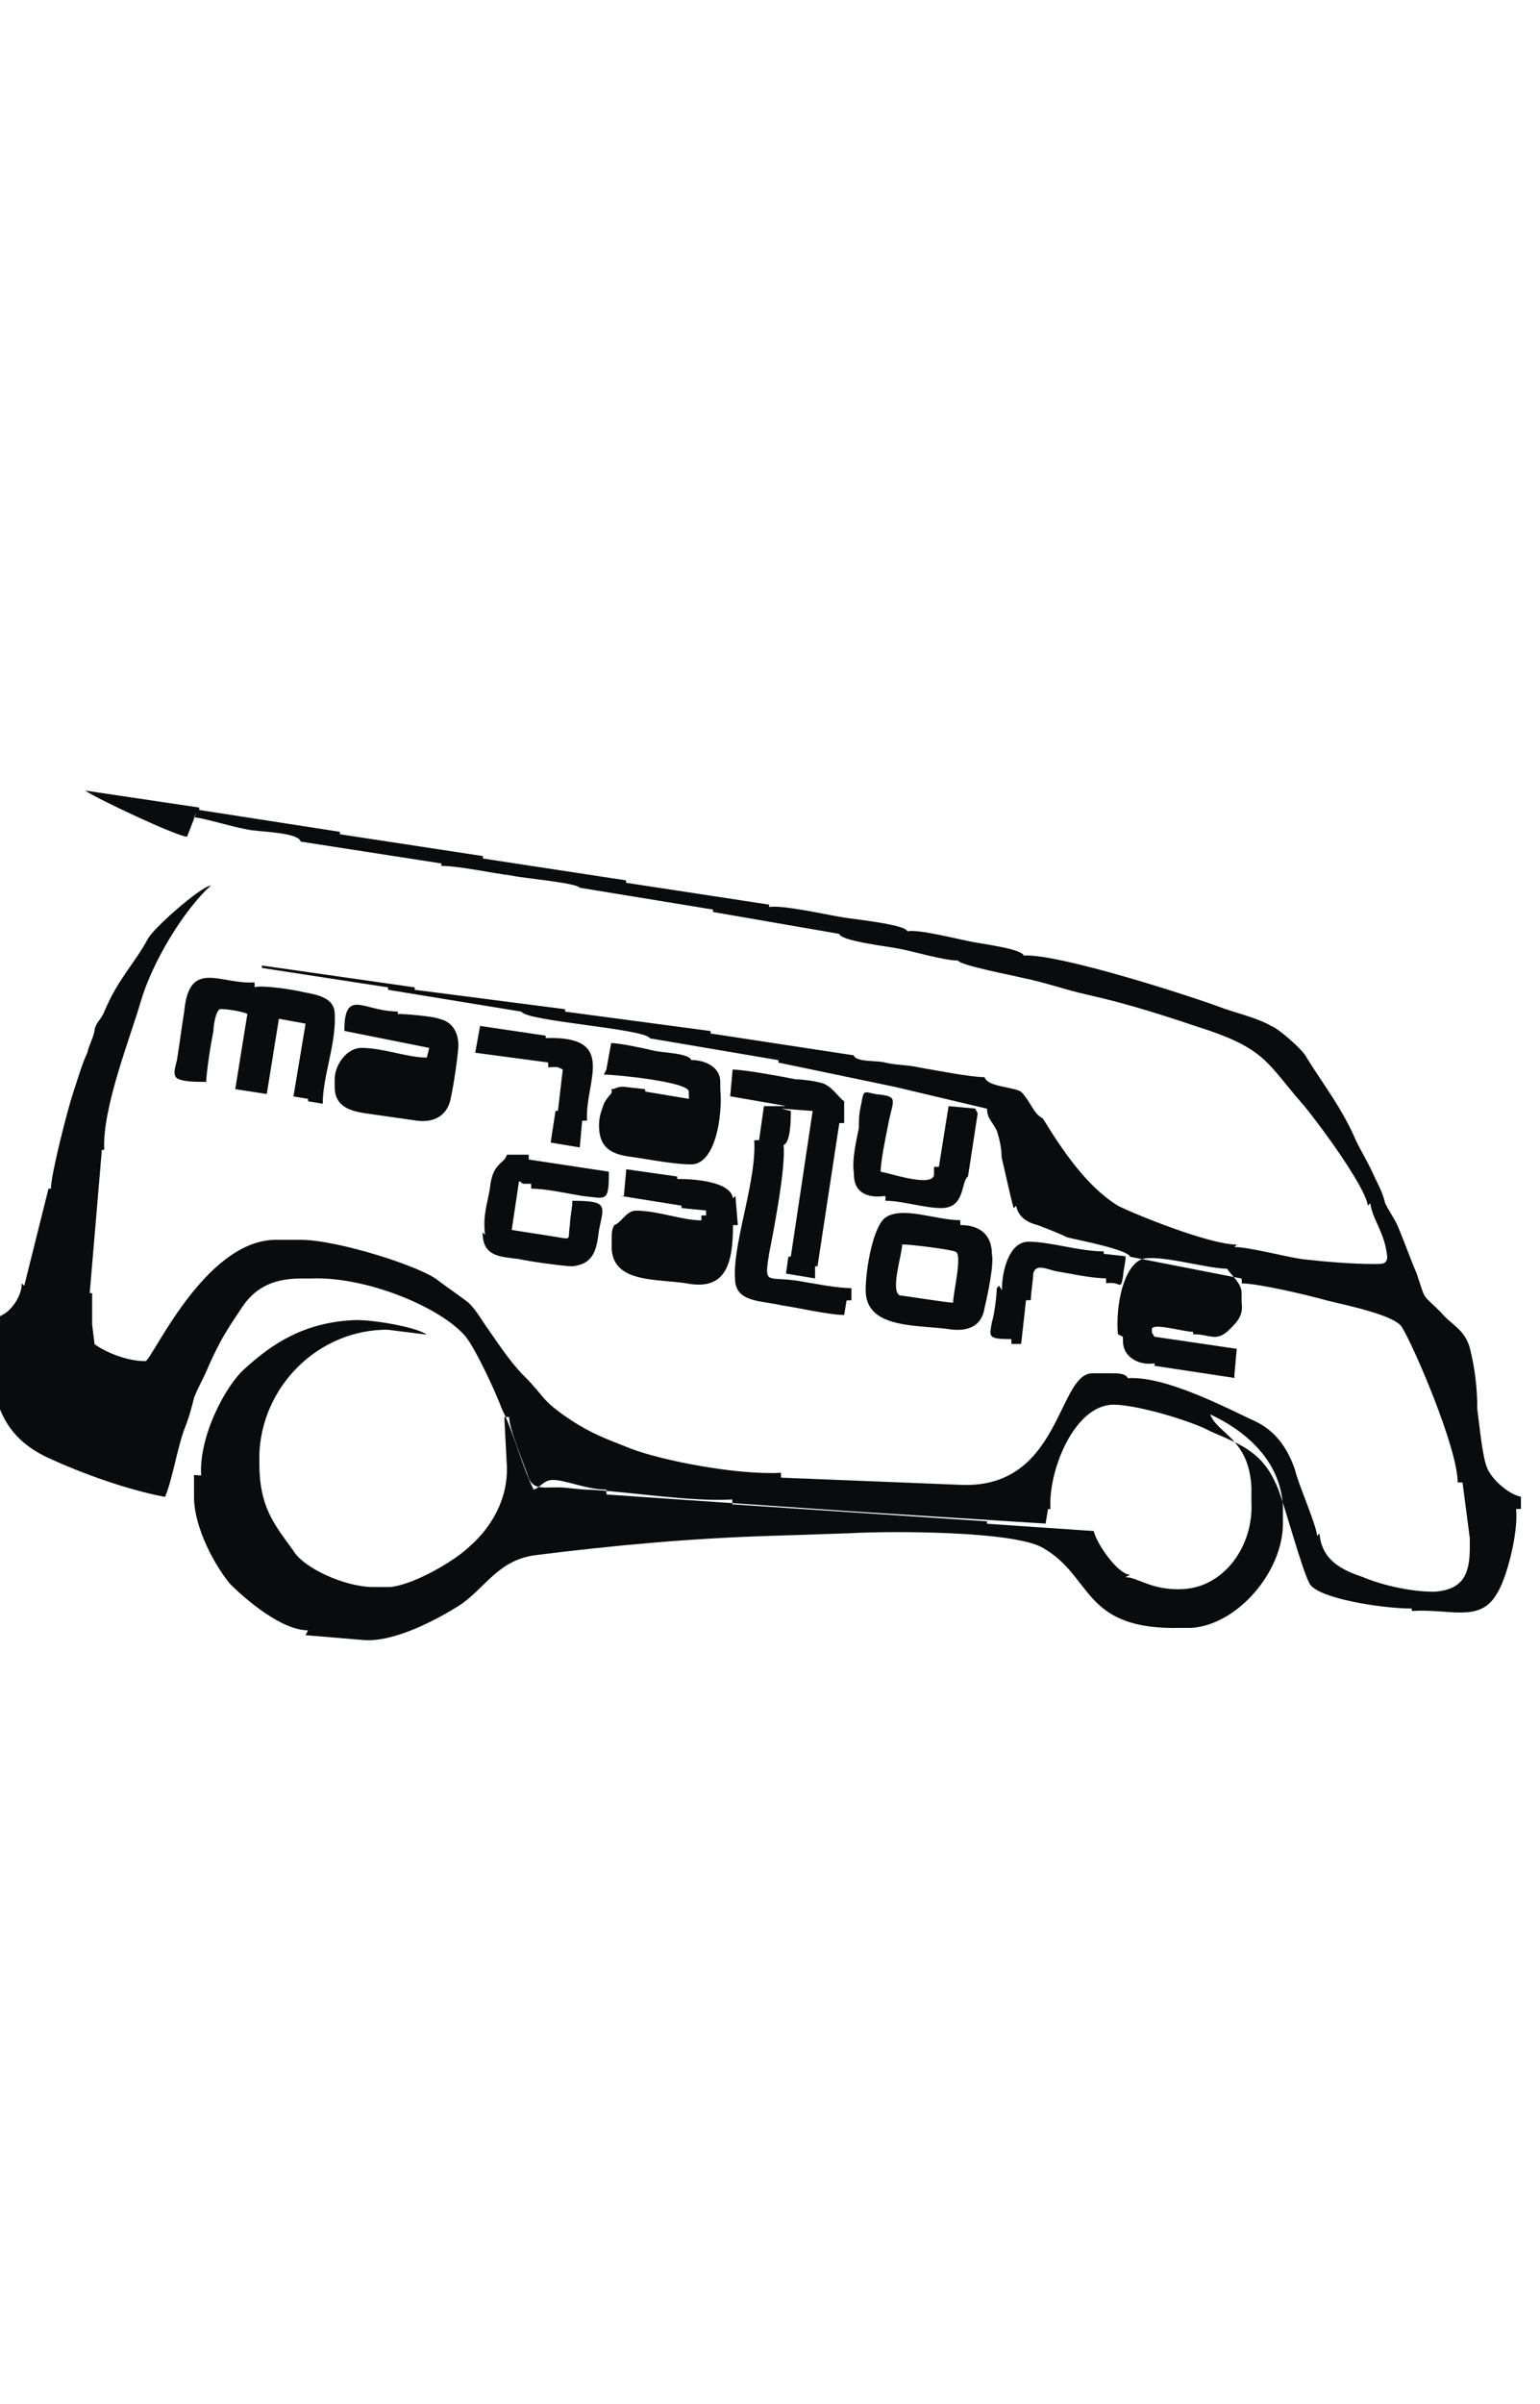 <?xml version="1.0" encoding="UTF-8"?>
<!DOCTYPE svg PUBLIC "-//W3C//DTD SVG 1.1//EN" "http://www.w3.org/Graphics/SVG/1.1/DTD/svg11.dtd">
<!-- Creator: CorelDRAW -->
<svg xmlns="http://www.w3.org/2000/svg" xml:space="preserve" width="25in" height="39in" style="shape-rendering:geometricPrecision; text-rendering:geometricPrecision; image-rendering:optimizeQuality; fill-rule:evenodd; clip-rule:evenodd"
viewBox="0 0 0.635 0.359"
 xmlns:xlink="http://www.w3.org/1999/xlink">
 <defs>
  <style type="text/css">
   <![CDATA[
    .fil0 {fill:#0A0B0C}
   ]]>
  </style>
 </defs>
 <g id="Layer_x0020_1">
  <path class="fil0" d="M0.085 0.131c-0,-0.005 0.002,-0.017 0.003,-0.022 0,-0.002 0.001,-0.009 0.003,-0.009 0.003,-0 0.009,0.001 0.011,0.002l-0.005 0.031 0.013 0.002 0.005 -0.031 0.011 0.002 -0.005 0.03 0.006 0.001 7.75354e-005 0.001 0.006 0.001c0,-0.011 0.005,-0.023 0.005,-0.035l-5.74336e-005 -0.002c-0,-0.007 -0.008,-0.008 -0.013,-0.009 -0.004,-0.001 -0.017,-0.003 -0.02,-0.002l-5.45619e-005 -0.002c-0.014,0.001 -0.027,-0.01 -0.029,0.012 -0.001,0.006 -0.002,0.014 -0.003,0.02 -0.001,0.004 -0.002,0.007 0.001,0.008 0.003,0.001 0.007,0.001 0.011,0.001zm0.111 -0.013l0.03 0.004 5.83908e-005 0.002 0.002 -8.80649e-005c0.002,-7.56209e-005 0.002,0 0.004,0.001l-0.002 0.017 -0.001 9.85944e-005 -0.002 0.013 0.012 0.002 0.001 -0.011 0.002 -6.12625e-005c-0.001,-0.016 0.013,-0.035 -0.017,-0.034l-9.76372e-005 -0.001 -0.027 -0.004 -0.002 0.011zm0.053 0.009c0.005,0 0.035,0.003 0.035,0.007l8.13643e-005 0.003 -0.018 -0.003 -7.27493e-005 -0.001 -0.009 -0.001c-0.003,-0 -0.003,0.001 -0.005,0.001 0.001,0.002 -0.001,0.002 -0.003,0.006 -0.001,0.003 -0.002,0.005 -0.002,0.009 0,0.01 0.006,0.012 0.014,0.013 0.007,0.001 0.017,0.003 0.024,0.003 0.01,-0 0.013,-0.02 0.012,-0.031l-0 -0.003c-0,-0.006 -0.006,-0.009 -0.012,-0.009 -0.001,-0.003 -0.013,-0.003 -0.016,-0.004 -0.004,-0.001 -0.014,-0.003 -0.017,-0.003l-0.002 0.011zm0.103 0.039l8.23215e-005 0.002c0,0.008 0.006,0.01 0.013,0.009l5.64764e-005 0.002c0.007,-0 0.016,0.003 0.023,0.003 0.01,-0 0.008,-0.011 0.011,-0.013l0.004 -0.026 -0.001 -0.002 -0.011 -0.001 -0.004 0.025 -0.002 5.26475e-005 0 0.003c0,0.006 -0.02,-0.001 -0.022,-0.001 -6.50914e-005,-0.004 0.002,-0.014 0.003,-0.019 0.002,-0.011 0.005,-0.012 -0.005,-0.013 -0.005,-0.001 -0.005,-0.002 -0.006,0.004 -0.001,0.004 -0.001,0.007 -0.001,0.01 -0.001,0.005 -0.003,0.013 -0.002,0.019zm-0.096 0.011l0.025 0.004 9.18938e-005 0.001 0.01 0.001 8.80649e-005 0.002 -0.002 5.74336e-005 5.74336e-005 0.002c-0.008,0 -0.018,-0.004 -0.027,-0.004 -0.004,0 -0.006,0.005 -0.009,0.006 -0.001,0.002 -0.001,0.003 -0.001,0.006l0 0.004c0.001,0.014 0.019,0.012 0.031,0.014 0.016,0.003 0.019,-0.008 0.019,-0.024l0.002 -5.74336e-005 -0.001 -0.012 -0.001 0.001c-0.001,-0.007 -0.016,-0.008 -0.023,-0.008l-0 -0.001 -0.021 -0.003 -0.001 0.011zm0.101 0.04c0.001,0.015 0.022,0.013 0.035,0.015 0.008,0.001 0.013,-0.002 0.014,-0.009 0.001,-0.004 0.004,-0.018 0.003,-0.022 -0,-0.008 -0.005,-0.012 -0.013,-0.012l-5.36047e-005 -0.002c-0.01,0 -0.024,-0.006 -0.031,-0.001 -0.005,0.004 -0.008,0.021 -0.008,0.03zm0.036 0.004c-0.002,2.77596e-005 -0.021,-0.003 -0.022,-0.003 -0.004,-0.002 0.001,-0.017 0.001,-0.021 0.003,-9.38082e-005 0.02,0.002 0.022,0.003 0.003,0.001 -0.001,0.017 -0.001,0.021zm-0.194 -0.029c0,0.01 0.007,0.01 0.015,0.011 0.004,0.001 0.019,0.003 0.022,0.003 0.009,-0.001 0.01,-0.007 0.011,-0.015 0.002,-0.01 0.004,-0.012 -0.011,-0.012 -0,0.003 -0.001,0.007 -0.001,0.01 -0.001,0.006 0.001,0.006 -0.005,0.005 -0.006,-0.001 -0.013,-0.002 -0.019,-0.003l0.003 -0.02c0.001,0 0.001,0.001 0.002,0.001l0.003 -0 5.74336e-005 0.002c0.006,-0 0.015,0.002 0.021,0.003 0.01,0.001 0.011,0.003 0.011,-0.01l-0.033 -0.005 -5.74336e-005 -0.002 -0.009 0c-0.001,0.004 -0.006,0.003 -0.007,0.014 -0.001,0.006 -0.003,0.011 -0.002,0.019zm0.213 0.022l-0.001 0.001c0,0.003 -0.001,0.011 -0.002,0.014 -0.001,0.006 -0.002,0.007 0.008,0.007l5.93481e-005 0.002 0.004 -0 0.002 -0.018 0.002 -5.55192e-005c-9.2851e-005,-0.002 0.001,-0.009 0.001,-0.011 0.001,-0.004 0.005,-0.002 0.009,-0.001 0.006,0.001 0.015,0.003 0.021,0.003l5.55192e-005 0.002 0.002 -8.71077e-005c0.004,-0 0.004,0.003 0.005,-0.003 0,-0.002 0.001,-0.005 0.001,-0.008l-0.009 -0.001 -0 -0.001c-0.01,0 -0.022,-0.004 -0.031,-0.004 -0.008,0 -0.011,0.012 -0.011,0.02zm-0.089 -0.074l-0.008 -0 -0.002 0.014 -0.002 5.26475e-005c0.001,0.016 -0.008,0.04 -0.008,0.055l8.61504e-005 0.002c0,0.01 0.011,0.009 0.019,0.011 0.007,0.001 0.02,0.004 0.026,0.004l0.001 -0.006 0.002 -5.55192e-005 -0 -0.005c-0.006,0 -0.016,-0.002 -0.022,-0.003 -0.013,-0.002 -0.014,0.002 -0.012,-0.011 0.002,-0.01 0.007,-0.036 0.006,-0.045 0.003,-0.001 0.003,-0.011 0.003,-0.014l-0.004 -0.001 0.013 0.001 -0.009 0.06 -0.001 0 -0.001 0.007 0.012 0.002 0 -0.005 0.001 -0 0.009 -0.059 0.002 -5.83908e-005 -0 -0.009c-0.002,-0.001 -0.004,-0.005 -0.008,-0.007 -0.002,-0.001 -0.009,-0.002 -0.012,-0.002 -0.005,-0.001 -0.021,-0.004 -0.026,-0.004l-0.001 0.011 0.023 0.004zm-0.243 0.152l0 0.009c0,0.013 0.009,0.029 0.015,0.036 0.006,0.006 0.021,0.019 0.032,0.019l-0.001 0.002 0.024 0.002c0.013,0.001 0.031,-0.009 0.039,-0.014 0.011,-0.007 0.016,-0.019 0.032,-0.021 0.032,-0.004 0.064,-0.007 0.099,-0.008l0.03 -0.001c0.017,-0.001 0.068,-0.001 0.08,0.006 0.021,0.012 0.016,0.034 0.057,0.033l0.004 -0c0.019,-0.001 0.038,-0.023 0.038,-0.043l-0 -0.007c-0.001,-0.02 -0.017,-0.032 -0.03,-0.038 0.003,0.008 0.016,0.01 0.017,0.03l0 0.006c0.001,0.018 -0.011,0.035 -0.028,0.036l-0.002 8.4236e-005c-0.012,0 -0.017,-0.005 -0.022,-0.005l0.002 -0.001c-0.005,-0 -0.014,-0.013 -0.015,-0.018l-0.044 -0.003 -0 -0.001 -0.105 -0.007 -5.93481e-005 -0.002c-0.017,0.001 -0.041,-0.003 -0.058,-0.004 -0.005,-0 -0.01,-0.001 -0.014,-0.001 -0.006,-0 -0.01,0.001 -0.012,-0.004 -0.002,-0.006 -0.008,-0.02 -0.008,-0.025l-0.002 5.83908e-005 0.001 0.019c0.001,0.015 -0.007,0.027 -0.015,0.034 -0.006,0.006 -0.023,0.016 -0.033,0.017l-0.007 0c-0.012,0 -0.029,-0.008 -0.033,-0.015 -0.008,-0.011 -0.014,-0.018 -0.014,-0.036 -0.001,-0.029 0.022,-0.054 0.051,-0.055l0.002 -0 0.016 0.002c-0.004,-0.003 -0.021,-0.006 -0.029,-0.006l-0.001 2.68024e-005c-0.021,0.001 -0.034,0.01 -0.045,0.02 -0.008,0.007 -0.019,0.028 -0.018,0.044zm0.383 -0.057l5.83908e-005 0.002c0,0.006 0.006,0.01 0.013,0.009l0 0.001 0.033 0.005 -9.66799e-005 -0.001 0.001 -0.011 -0.034 -0.005c-0.001,-0.002 -0.001,-0.001 -0.001,-0.003 -9.76372e-005,-0.003 0.013,0.001 0.017,0.001l0 0.001c0.007,-0 0.009,0.003 0.014,-0.001 0.003,-0.003 0.007,-0.006 0.006,-0.012l-0 -0.004c-0,-0.004 -0.004,-0.007 -0.006,-0.01 -0.008,0 -0.028,-0.006 -0.035,-0.004 -0.008,0.003 -0.011,0.02 -0.01,0.031zm-0.382 -0.216l-0.001 0.002c0.003,0 0.016,0.004 0.022,0.005 0.004,0.001 0.021,0.001 0.022,0.005l0.058 0.009 0 0.001c0.007,-0 0.021,0.003 0.029,0.004 0.004,0.001 0.027,0.003 0.028,0.005l0.055 0.009 0 0.001 0.052 0.009c0.001,0.003 0.019,0.005 0.024,0.006 0.006,0.001 0.019,0.005 0.025,0.005 0.001,0.002 0.022,0.006 0.026,0.007 0.01,0.002 0.018,0.005 0.027,0.007 0.018,0.004 0.033,0.009 0.051,0.015 0.023,0.008 0.024,0.014 0.038,0.03 0.006,0.007 0.026,0.034 0.027,0.042l0.001 -0.001c0.001,0.007 0.006,0.012 0.007,0.022 6.41342e-005,0.002 -0.001,0.003 -0.003,0.003l-0.002 5.83908e-005c-0.01,0 -0.021,-0.001 -0.03,-0.002 -0.007,-0.001 -0.022,-0.005 -0.028,-0.005l0.001 -0.001c-0.011,0 -0.041,-0.012 -0.049,-0.016 -0.013,-0.008 -0.023,-0.023 -0.031,-0.036 -0.004,-0.002 -0.005,-0.007 -0.009,-0.011 -0.003,-0.002 -0.014,-0.002 -0.015,-0.006 -0.006,0 -0.021,-0.003 -0.027,-0.004 -0.004,-0.001 -0.01,-0.001 -0.014,-0.002 -0.003,-0.001 -0.012,-0 -0.013,-0.003l-0.059 -0.009 -0 -0.001 -0.06 -0.008 -0 -0.001 -0.062 -0.008 -0 -0.001 -0.063 -0.009 -0 0.001 0.052 0.008 0 0.001 0.055 0.009c0.002,0.004 0.051,0.007 0.053,0.011l0.053 0.009 0 0.001 0.048 0.01 0.038 0.009c0,0.004 0.002,0.005 0.004,0.009 0.001,0.003 0.002,0.007 0.002,0.011 0.001,0.004 0.004,0.018 0.005,0.021l0.001 -0.001c0.001,0.005 0.005,0.007 0.009,0.008 0.005,0.002 0.008,0.003 0.012,0.005 0.004,0.001 0.025,0.005 0.026,0.008l0.046 0.009 5.74336e-005 0.002c0.007,-0 0.028,0.005 0.035,0.007 0.008,0.002 0.028,0.006 0.031,0.011 0.005,0.008 0.023,0.05 0.023,0.064l0.002 0 0.003 0.023 0 0.004c0,0.011 -0.003,0.017 -0.014,0.018l-0.001 2.87168e-005c-0.01,0 -0.022,-0.003 -0.029,-0.006 -0.009,-0.003 -0.017,-0.007 -0.018,-0.018l-0.001 0.001c-0,-0.004 -0.008,-0.022 -0.009,-0.027 -0.003,-0.009 -0.008,-0.016 -0.016,-0.02 -0.011,-0.005 -0.037,-0.019 -0.053,-0.018 -0.001,-0.002 -0.004,-0.002 -0.007,-0.002l-0.008 0c-0.014,0.001 -0.013,0.047 -0.053,0.046l-0.075 -0.003 -5.64764e-005 -0.002c-0.018,0.001 -0.049,-0.005 -0.062,-0.01 -0.01,-0.004 -0.016,-0.006 -0.025,-0.012 -0.012,-0.008 -0.01,-0.009 -0.019,-0.018 -0.006,-0.006 -0.011,-0.014 -0.016,-0.021 -0.002,-0.003 -0.005,-0.008 -0.008,-0.01 -0.004,-0.003 -0.007,-0.005 -0.011,-0.008 -0.007,-0.006 -0.042,-0.017 -0.057,-0.017l-0.011 0c-0.029,0.001 -0.05,0.049 -0.053,0.05 -0.008,0 -0.017,-0.004 -0.021,-0.007l-0.001 -0.008 -0 -0.013 -0.001 -6.50914e-005 0.005 -0.059 0.001 -0c-0.001,-0.017 0.011,-0.047 0.015,-0.061 0.005,-0.017 0.018,-0.038 0.029,-0.048 -0.005,0.001 -0.024,0.018 -0.026,0.022 -0.006,0.011 -0.012,0.016 -0.018,0.03 -0.001,0.003 -0.004,0.005 -0.004,0.008 -0.001,0.004 -0.002,0.005 -0.003,0.009 -0.002,0.004 -0.005,0.014 -0.006,0.017 -0.002,0.006 -0.009,0.033 -0.009,0.039l-0.001 -0 -0.01 0.04 -0.001 -0.001c-0,0.005 -0.004,0.011 -0.008,0.013 -0.006,0.003 -0.005,0.007 -0.005,0.016l5.93481e-005 0.002c0.001,0.023 0.009,0.034 0.024,0.041 0.013,0.006 0.032,0.013 0.048,0.016 0.003,-0.007 0.005,-0.02 0.008,-0.028 0.002,-0.005 0.003,-0.009 0.004,-0.013 0.002,-0.005 0.004,-0.008 0.006,-0.013 0.005,-0.011 0.007,-0.014 0.013,-0.023 0.005,-0.008 0.012,-0.013 0.025,-0.013l0.004 -0c0.023,-0.001 0.054,0.012 0.064,0.024 0.004,0.005 0.012,0.022 0.015,0.03 0.005,0.01 0.008,0.023 0.013,0.033 0.003,-0.001 0.004,-0.004 0.008,-0.004 0.005,-0 0.014,0.004 0.022,0.004l3.06313e-005 0.002 0.102 0.007 0 -0.001 5.55192e-005 0.002 0 -0.001 0.079 0.005 0.001 -0.006 0.001 -0c-0.001,-0.016 0.01,-0.043 0.026,-0.043 0.01,-0 0.033,0.007 0.04,0.011 0.014,0.006 0.022,0.009 0.028,0.024 0.003,0.008 0.01,0.034 0.013,0.039 0.004,0.006 0.03,0.01 0.042,0.01l0 0.001c0.016,-0.001 0.028,0.005 0.035,-0.007 0.004,-0.006 0.009,-0.025 0.008,-0.035l0.002 -6.03053e-005 -0 -0.005c-0.005,-0.001 -0.012,-0.007 -0.014,-0.012 -0.002,-0.005 -0.003,-0.017 -0.004,-0.024 -0,-0.009 -0.001,-0.017 -0.003,-0.025 -0.002,-0.008 -0.008,-0.01 -0.012,-0.015 -0.008,-0.008 -0.006,-0.004 -0.01,-0.016 -0.003,-0.007 -0.005,-0.013 -0.008,-0.02 -0.002,-0.004 -0.003,-0.005 -0.005,-0.009 -0.001,-0.004 -0.002,-0.006 -0.004,-0.01 -0.003,-0.007 -0.007,-0.013 -0.009,-0.018 -0.006,-0.013 -0.014,-0.023 -0.02,-0.033 -0.002,-0.003 -0.011,-0.011 -0.014,-0.012 -0.005,-0.003 -0.013,-0.005 -0.019,-0.007 -0.013,-0.005 -0.069,-0.023 -0.083,-0.022 -0.001,-0.003 -0.019,-0.005 -0.023,-0.006 -0.005,-0.001 -0.021,-0.005 -0.025,-0.004 -0.001,-0.003 -0.023,-0.005 -0.028,-0.006 -0.006,-0.001 -0.024,-0.005 -0.029,-0.004l-0 -0.001 -0.059 -0.009 -0 -0.001 -0.059 -0.009 -0 -0.001 -0.059 -0.009 -0 -0.001 -0.058 -0.009 -0 -0.001 -0.047 -0.007c0.004,0.003 0.038,0.019 0.042,0.019zm0.061 0.09l0.025 0.005 0.01 0.002 -0.001 0.004c-0.008,0 -0.018,-0.004 -0.027,-0.004 -0.006,0 -0.011,0.007 -0.011,0.013l0 0.003c0,0.008 0.006,0.01 0.013,0.011 0.007,0.001 0.014,0.002 0.021,0.003 0.008,0.001 0.013,-0.003 0.014,-0.01 0.001,-0.004 0.003,-0.018 0.003,-0.021 -0,-0.006 -0.003,-0.01 -0.008,-0.011 -0.002,-0.001 -0.014,-0.002 -0.017,-0.002l-0 -0.001c-0.014,0 -0.022,-0.01 -0.022,0.008z"/>
 </g>
</svg>
